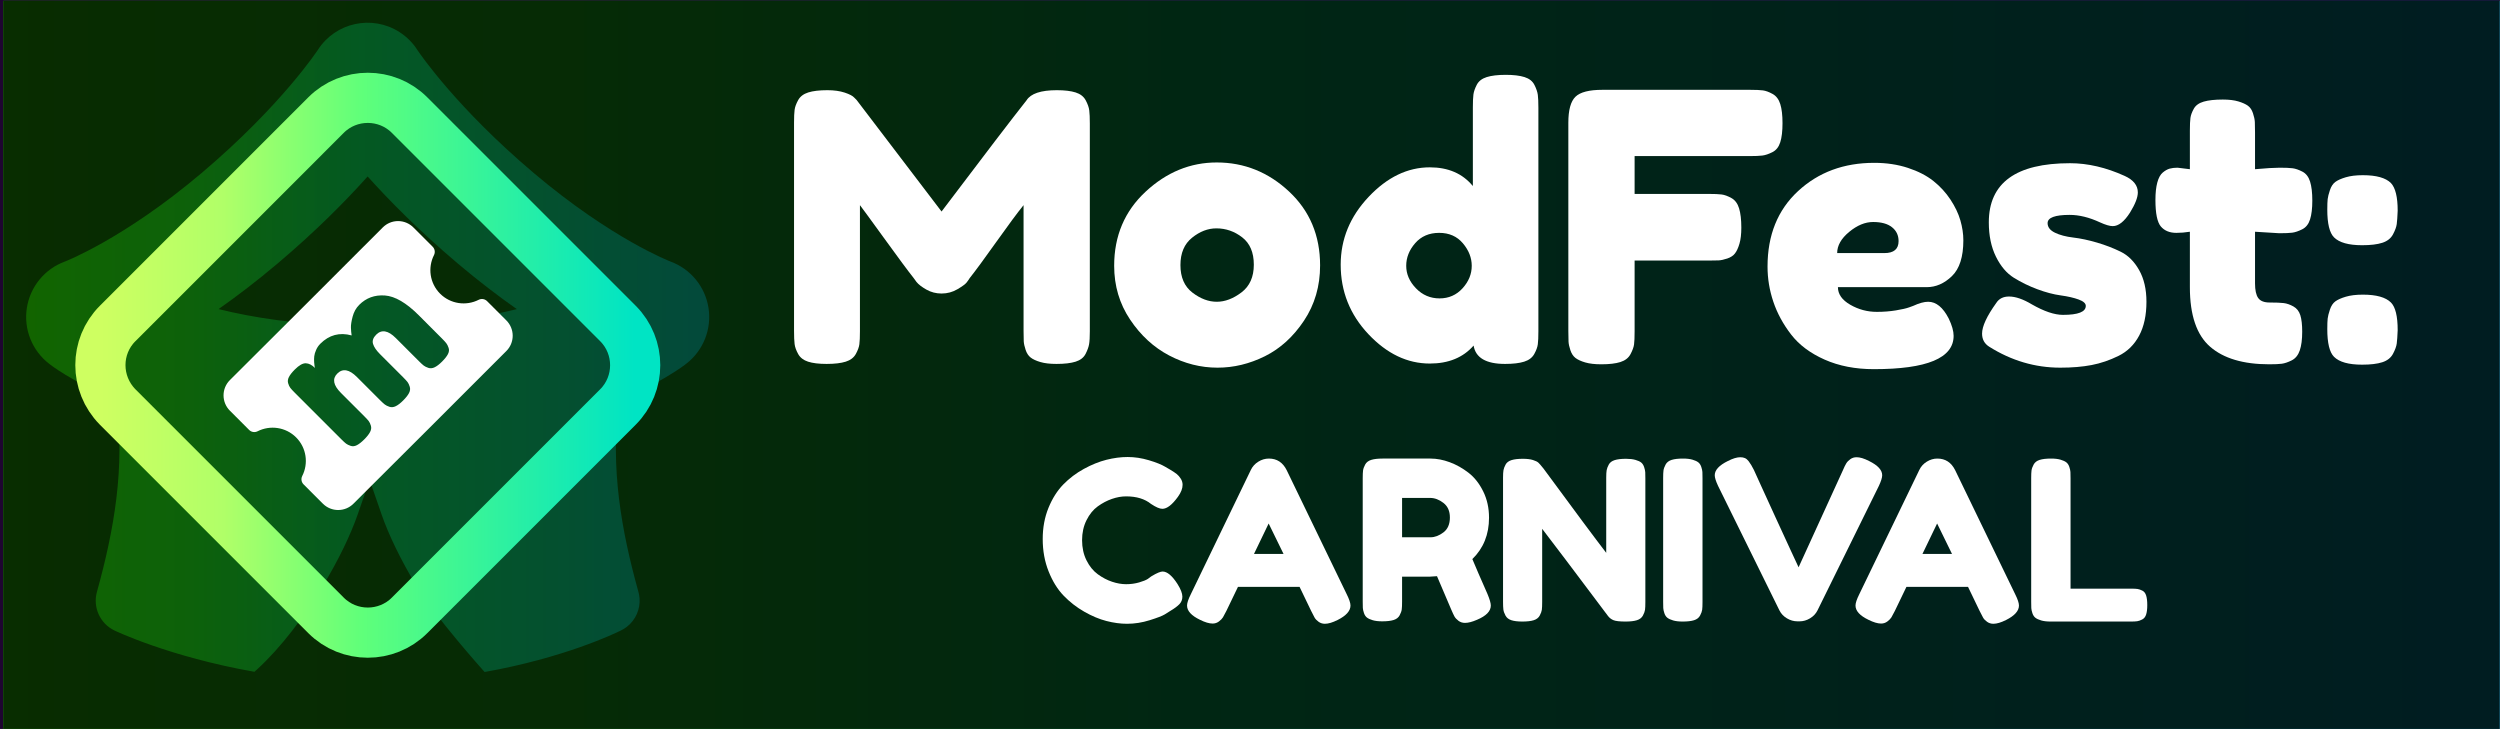 <?xml version="1.0" encoding="UTF-8" standalone="no"?>
<!DOCTYPE svg PUBLIC "-//W3C//DTD SVG 1.1//EN" "http://www.w3.org/Graphics/SVG/1.1/DTD/svg11.dtd">
<svg width="100%" height="100%" viewBox="0 0 686 200" version="1.1" xmlns="http://www.w3.org/2000/svg" xmlns:xlink="http://www.w3.org/1999/xlink" xml:space="preserve" xmlns:serif="http://www.serif.com/" style="fill-rule:evenodd;clip-rule:evenodd;stroke-miterlimit:10;">
    <rect x="0" y="0" width="686" height="200" fill="#333333" stroke="none"/>
    <g transform="matrix(1,0,0,1,-2400,-1680)">
        <g id="carnival-lockup-full" serif:id="carnival/lockup-full" transform="matrix(0.722,0,0,1,2400,1680)">
            <rect x="0" y="0" width="949.973" height="200" style="fill:rgb(30,5,48);"/>
            <clipPath id="_clip1">
                <rect x="0" y="0" width="949.973" height="200"/>
            </clipPath>
            <g clip-path="url(#_clip1)">
                <g transform="matrix(4.744,0,0,1,1.273,0.22)">
                    <rect x="0" y="0" width="200" height="200" style="fill:url(#_Linear2);"/>
                </g>
                <g id="Layer6" transform="matrix(4.744,0,0,1,1.035,0.22)">
                    <rect x="0.05" y="0" width="199.95" height="200" style="fill-opacity:0.77;"/>
                </g>
                <g id="Icon" transform="matrix(1.385,0,0,1,-58.887,-42.524)">
                    <rect x="42.524" y="42.524" width="200" height="200" style="fill:none;"/>
                    <clipPath id="_clip3">
                        <rect x="42.524" y="42.524" width="200" height="200"/>
                    </clipPath>
                    <g clip-path="url(#_clip3)">
                        <g transform="matrix(1,0,0,1,43.343,42.744)">
                            <clipPath id="_clip4">
                                <rect x="0.05" y="0" width="200" height="200"/>
                            </clipPath>
                            <g clip-path="url(#_clip4)">
                                <g id="Layer3" transform="matrix(1.167,0,0,1.056,-16.892,-20.868)">
                                    <g opacity="0.37">
                                        <g transform="matrix(0.886,0,0,1,11.601,1.924)">
                                            <path d="M33.32,121.595C21.206,116.723 15.466,112.138 15.466,112.138C10.955,108.719 8.697,103.172 9.569,97.654C10.441,92.135 14.305,87.515 19.66,85.591C19.66,85.591 35.211,79.766 55.959,62.581C77.139,45.039 86.81,30.585 86.81,30.585C91.489,23.458 101.198,21.391 108.478,25.972C110.453,27.214 112.047,28.819 113.229,30.641C114.053,31.841 123.829,45.8 144.091,62.581C164.839,79.766 180.39,85.591 180.39,85.591C185.742,87.514 189.606,92.131 190.48,97.646C191.354,103.161 189.102,108.707 184.597,112.128C184.597,112.128 176.984,118.224 160.766,123.83C162.888,123.119 164.871,122.397 166.718,121.678C164.367,139.214 167.357,155.44 171.84,171.294C172.017,171.879 172.127,172.473 172.174,173.066C172.288,174.503 172.026,175.912 171.454,177.182C170.884,178.452 169.999,179.593 168.839,180.48C168.347,180.858 167.809,181.187 167.231,181.458C165.545,182.277 152.103,188.585 131.061,192.246L130.661,191.809C130.661,191.809 117.883,177.865 112.829,169.654C108.824,163.148 105.595,156.622 103.7,151.264L100.546,142.351L97.392,151.264C95.497,156.622 92.269,163.148 88.264,169.654C83.268,177.769 77.064,185.859 70.668,191.575L69.975,192.194C47.285,188.288 32.83,181.462 32.83,181.462C28.999,179.667 27.034,175.44 28.17,171.434C32.682,155.51 35.698,139.214 33.32,121.595ZM115.738,101.696C125.055,100.939 132.993,99.558 139.608,97.953C134.728,94.601 129.426,90.649 123.835,86.018C113.758,77.672 105.872,69.87 100.016,63.483C94.169,69.872 86.29,77.673 76.215,86.018C70.628,90.646 65.328,94.596 60.451,97.946C69.558,100.156 81.168,101.942 95.422,102.264C95.452,101.595 95.603,100.761 95.874,99.763C96.204,98.548 96.785,97.533 97.617,96.718C99.466,94.908 101.733,94.096 104.419,94.281C107.105,94.467 110.108,96.184 113.427,99.434L115.738,101.696Z" style="fill:url(#_Linear5);"/>
                                        </g>
                                    </g>
                                </g>
                                <g transform="matrix(1,0,0,1,0.05,0)">
                                    <g transform="matrix(1,0,0,1,7.10543e-14,-0.05)">
                                        <path d="M31.4,88.6L88.6,31.4C94.9,25.1 105.2,25.1 111.5,31.4L168.7,88.6C175,94.9 175,105.2 168.7,111.5L111.5,168.7C105.2,175 94.9,175 88.6,168.7L31.4,111.5C25.1,105.1 25.1,94.9 31.4,88.6Z" style="fill:none;fill-rule:nonzero;stroke:url(#_Linear6);stroke-width:13.77px;"/>
                                    </g>
                                    <g transform="matrix(0.866,0.866,-0.535,0.535,-334.108,-463.708)">
                                        <path d="M556.676,121.072L556.676,81.883C556.676,79.804 557.186,77.811 558.094,76.341C559.003,74.872 560.235,74.046 561.52,74.046L567.631,74.046C568.335,74.046 568.958,74.779 569.176,75.861C570.146,80.686 572.95,84.178 576.255,84.178C579.56,84.178 582.365,80.686 583.335,75.861C583.552,74.779 584.176,74.046 584.879,74.046L590.99,74.046C592.275,74.046 593.507,74.872 594.416,76.341C595.324,77.811 595.835,79.804 595.835,81.883L595.835,121.072L595.834,121.076L595.799,160.273C595.795,164.597 593.627,168.098 590.954,168.098L584.839,168.098C584.135,168.098 583.511,167.366 583.294,166.283C582.324,161.458 579.519,157.966 576.214,157.966C572.91,157.966 570.105,161.458 569.135,166.283C568.917,167.366 568.294,168.098 567.59,168.098L561.484,168.098C560.198,168.098 558.965,167.271 558.056,165.799C557.147,164.327 556.638,162.33 556.64,160.25L556.676,121.072ZM565.209,107.792C565.209,109.4 565.481,110.963 566.026,112.482C566.57,114 567.073,115.106 567.534,115.798C567.994,116.49 568.434,117.082 568.853,117.574C566.424,119.807 565.209,123.201 565.209,127.757C565.209,128.65 565.314,129.532 565.523,130.403C565.733,131.274 565.97,131.977 566.235,132.513C566.5,133.049 566.808,133.563 567.157,134.054C567.506,134.546 567.743,134.858 567.869,134.992L568.183,135.327C567.233,135.327 566.507,135.707 566.005,136.466C565.502,137.225 565.251,138.699 565.251,140.888C565.251,142.317 565.335,143.456 565.502,144.305C565.67,145.153 565.956,145.756 566.361,146.113C566.766,146.471 567.129,146.683 567.45,146.75C567.771,146.817 568.253,146.85 568.895,146.85L583.639,146.85C584.309,146.85 584.798,146.817 585.105,146.75C585.412,146.683 585.775,146.482 586.194,146.147C586.613,145.812 586.906,145.22 587.074,144.372C587.241,143.523 587.325,142.406 587.325,141.022C587.325,139.593 587.241,138.454 587.074,137.605C586.906,136.756 586.62,136.153 586.215,135.796C585.81,135.439 585.447,135.227 585.126,135.16C584.805,135.093 584.323,135.059 583.681,135.059L576.267,135.059C573.838,135.059 572.623,133.719 572.623,131.04C572.623,128.27 573.838,126.886 576.267,126.886L583.597,126.886C584.24,126.886 584.721,126.852 585.042,126.785C585.364,126.718 585.734,126.517 586.152,126.182C586.571,125.847 586.871,125.256 587.053,124.407C587.234,123.558 587.325,122.442 587.325,121.057C587.325,119.628 587.241,118.489 587.074,117.64C586.906,116.792 586.613,116.189 586.194,115.832C585.775,115.474 585.412,115.262 585.105,115.195C584.798,115.128 584.309,115.095 583.639,115.095L576.309,115.095C575.136,115.095 574.229,114.816 573.586,114.257C572.944,113.699 572.623,112.638 572.623,111.075C572.623,108.306 573.838,106.921 576.267,106.921L583.597,106.921C584.24,106.921 584.721,106.888 585.042,106.821C585.364,106.754 585.734,106.553 586.152,106.218C586.571,105.883 586.871,105.291 587.053,104.442C587.234,103.594 587.325,102.477 587.325,101.093C587.325,99.663 587.241,98.525 587.074,97.676C586.906,96.827 586.613,96.236 586.194,95.901C585.775,95.566 585.405,95.365 585.084,95.298C584.763,95.231 584.281,95.197 583.639,95.197L576.309,95.197C572.344,95.197 569.502,96.403 567.785,98.815C566.068,101.227 565.209,104.219 565.209,107.792Z" style="fill:white;"/>
                                    </g>
                                </g>
                            </g>
                        </g>
                    </g>
                </g>
                <g transform="matrix(2.864,0,0,2.068,126.581,-147.642)">
                    <path d="M96.052,83.361C97.078,83.361 97.907,83.461 98.536,83.659C99.165,83.858 99.612,84.206 99.877,84.703C100.142,85.2 100.3,85.647 100.349,86.044C100.399,86.442 100.424,87.021 100.424,87.783L100.424,115.359C100.424,116.121 100.391,116.692 100.325,117.073C100.258,117.454 100.101,117.885 99.853,118.365C99.604,118.845 99.165,119.185 98.536,119.384C97.907,119.582 97.062,119.682 96.002,119.682C95.141,119.682 94.429,119.599 93.865,119.433C93.302,119.268 92.872,119.069 92.574,118.837C92.275,118.605 92.052,118.266 91.903,117.818C91.754,117.371 91.671,116.99 91.654,116.676C91.638,116.361 91.63,115.889 91.63,115.26L91.63,98.615C90.801,99.642 89.592,101.273 88.002,103.509C86.413,105.745 85.237,107.343 84.475,108.304C84.375,108.469 84.243,108.66 84.077,108.875C83.912,109.09 83.506,109.388 82.86,109.769C82.214,110.15 81.51,110.341 80.748,110.341C80.02,110.341 79.349,110.167 78.736,109.819C78.123,109.471 77.684,109.132 77.419,108.8L77.022,108.254C76.359,107.426 75.051,105.662 73.097,102.962C71.142,100.263 70.082,98.814 69.917,98.615L69.917,115.359C69.917,116.121 69.892,116.692 69.842,117.073C69.793,117.454 69.635,117.885 69.37,118.365C69.105,118.845 68.658,119.185 68.029,119.384C67.399,119.582 66.555,119.682 65.495,119.682C64.468,119.682 63.648,119.582 63.035,119.384C62.422,119.185 61.984,118.845 61.719,118.365C61.454,117.885 61.296,117.446 61.247,117.048C61.197,116.651 61.172,116.055 61.172,115.26L61.172,87.684C61.172,86.922 61.197,86.351 61.247,85.97C61.296,85.589 61.454,85.158 61.719,84.678C61.984,84.198 62.431,83.858 63.06,83.659C63.689,83.461 64.534,83.361 65.594,83.361C66.488,83.361 67.259,83.469 67.904,83.684C68.55,83.9 68.973,84.123 69.171,84.355L69.47,84.653L80.748,99.46C86.379,92.007 90.139,87.088 92.027,84.703C92.59,83.808 93.932,83.361 96.052,83.361Z" style="fill:white;fill-rule:nonzero;"/>
                    <path d="M117.268,92.951C120.911,92.951 124.108,94.234 126.857,96.801C129.606,99.368 130.981,102.639 130.981,106.614C130.981,109.364 130.269,111.806 128.844,113.943C127.42,116.079 125.689,117.653 123.652,118.663C121.615,119.673 119.52,120.179 117.367,120.179C115.148,120.179 113.011,119.64 110.957,118.564C108.904,117.487 107.173,115.897 105.765,113.794C104.357,111.691 103.654,109.314 103.654,106.664C103.654,102.689 105.045,99.41 107.827,96.826C110.61,94.242 113.756,92.951 117.268,92.951ZM114.038,110.217C115.098,111.028 116.174,111.434 117.268,111.434C118.361,111.434 119.454,111.02 120.547,110.192C121.64,109.364 122.186,108.138 122.186,106.515C122.186,104.892 121.673,103.683 120.646,102.888C119.619,102.093 118.477,101.695 117.218,101.695C116.092,101.695 115.015,102.109 113.988,102.938C112.961,103.766 112.448,104.975 112.448,106.565C112.448,108.188 112.978,109.405 114.038,110.217Z" style="fill:white;fill-rule:nonzero;"/>
                    <path d="M155.625,81.324C156.652,81.324 157.48,81.423 158.109,81.622C158.739,81.821 159.178,82.169 159.426,82.666C159.675,83.163 159.824,83.601 159.873,83.982C159.923,84.363 159.948,84.935 159.948,85.696L159.948,115.359C159.948,116.121 159.923,116.692 159.873,117.073C159.824,117.454 159.666,117.885 159.401,118.365C159.136,118.845 158.689,119.185 158.06,119.384C157.43,119.582 156.586,119.682 155.526,119.682C153.008,119.682 151.617,118.87 151.352,117.247C149.961,118.837 148.023,119.632 145.539,119.632C142.558,119.632 139.842,118.332 137.39,115.732C134.939,113.131 133.714,110.059 133.714,106.515C133.714,103.136 134.947,100.139 137.415,97.522C139.883,94.905 142.591,93.597 145.539,93.597C147.99,93.597 149.895,94.425 151.253,96.081L151.253,85.647C151.253,84.885 151.278,84.314 151.327,83.933C151.377,83.552 151.526,83.121 151.774,82.641C152.023,82.161 152.462,81.821 153.091,81.622C153.72,81.423 154.565,81.324 155.625,81.324ZM143.7,109.645C144.562,110.539 145.605,110.987 146.831,110.987C148.056,110.987 149.075,110.539 149.886,109.645C150.698,108.751 151.104,107.757 151.104,106.664C151.104,105.604 150.714,104.61 149.936,103.683C149.158,102.755 148.106,102.292 146.781,102.292C145.456,102.292 144.396,102.747 143.601,103.658C142.806,104.569 142.409,105.571 142.409,106.664C142.409,107.757 142.839,108.751 143.7,109.645Z" style="fill:white;fill-rule:nonzero;"/>
                    <path d="M188.02,83.312C188.782,83.312 189.354,83.336 189.735,83.386C190.115,83.436 190.546,83.593 191.026,83.858C191.507,84.123 191.846,84.57 192.045,85.2C192.244,85.829 192.343,86.674 192.343,87.734C192.343,88.794 192.244,89.638 192.045,90.268C191.846,90.897 191.498,91.336 191.002,91.584C190.505,91.833 190.066,91.982 189.685,92.031C189.304,92.081 188.716,92.106 187.921,92.106L172.717,92.106L172.717,97.124L182.505,97.124C183.3,97.124 183.888,97.149 184.269,97.199C184.65,97.248 185.081,97.406 185.561,97.671C186.041,97.936 186.381,98.391 186.58,99.037C186.778,99.683 186.878,100.536 186.878,101.596C186.878,102.457 186.795,103.169 186.629,103.733C186.464,104.296 186.265,104.726 186.033,105.024C185.801,105.322 185.462,105.546 185.014,105.695C184.567,105.844 184.186,105.927 183.872,105.944C183.557,105.96 183.085,105.968 182.456,105.968L172.717,105.968L172.717,115.359C172.717,116.154 172.692,116.734 172.643,117.098C172.593,117.462 172.436,117.893 172.171,118.39C171.906,118.887 171.458,119.235 170.829,119.433C170.2,119.632 169.355,119.731 168.295,119.731C167.434,119.731 166.722,119.649 166.159,119.483C165.595,119.317 165.165,119.119 164.867,118.887C164.569,118.655 164.345,118.315 164.196,117.868C164.047,117.421 163.964,117.04 163.948,116.725C163.931,116.411 163.923,115.939 163.923,115.309L163.923,87.684C163.923,85.995 164.237,84.844 164.867,84.231C165.496,83.618 166.689,83.312 168.444,83.312L188.02,83.312Z" style="fill:white;fill-rule:nonzero;"/>
                    <path d="M216.341,103.285C216.341,105.472 215.836,107.053 214.826,108.03C213.816,109.008 212.698,109.496 211.472,109.496L199.697,109.496C199.697,110.424 200.243,111.202 201.336,111.831C202.429,112.461 203.605,112.775 204.864,112.775C205.758,112.775 206.603,112.709 207.398,112.577C208.193,112.444 208.773,112.312 209.137,112.179L209.683,111.98C210.478,111.616 211.141,111.434 211.671,111.434C212.731,111.434 213.642,112.179 214.404,113.67C214.834,114.564 215.05,115.326 215.05,115.955C215.05,118.903 211.522,120.377 204.466,120.377C202.015,120.377 199.837,119.955 197.933,119.11C196.028,118.266 194.546,117.156 193.486,115.781C192.426,114.407 191.639,112.958 191.126,111.434C190.612,109.91 190.356,108.353 190.356,106.763C190.356,102.59 191.705,99.252 194.405,96.752C197.105,94.251 200.475,93 204.516,93C206.139,93 207.63,93.224 208.988,93.671C210.346,94.118 211.472,94.698 212.367,95.41C213.261,96.122 214.014,96.942 214.627,97.87C215.24,98.797 215.679,99.716 215.944,100.627C216.209,101.538 216.341,102.424 216.341,103.285ZM205.858,104.975C207.116,104.975 207.746,104.445 207.746,103.385C207.746,102.623 207.456,102.01 206.876,101.546C206.297,101.083 205.46,100.851 204.367,100.851C203.307,100.851 202.247,101.29 201.187,102.167C200.127,103.045 199.597,103.981 199.597,104.975L205.858,104.975Z" style="fill:white;fill-rule:nonzero;"/>
                    <path d="M229.21,120.179C225.865,120.179 222.718,119.251 219.77,117.396C219.14,116.999 218.826,116.419 218.826,115.657C218.826,114.697 219.455,113.338 220.714,111.583C221.078,111.02 221.641,110.738 222.403,110.738C223.264,110.738 224.275,111.086 225.434,111.782C227.057,112.709 228.432,113.173 229.558,113.173C231.578,113.173 232.589,112.775 232.589,111.98C232.589,111.649 232.274,111.368 231.645,111.136C231.015,110.904 230.22,110.722 229.26,110.589C228.299,110.457 227.264,110.183 226.154,109.769C225.045,109.355 224.01,108.85 223.049,108.254C222.088,107.658 221.293,106.722 220.664,105.447C220.035,104.171 219.72,102.656 219.72,100.9C219.72,95.667 223.314,93.05 230.502,93.05C232.854,93.05 235.272,93.613 237.756,94.739C238.915,95.269 239.495,95.998 239.495,96.926C239.495,97.588 239.147,98.482 238.452,99.609C237.69,100.801 236.928,101.397 236.166,101.397C235.769,101.397 235.206,101.232 234.477,100.9C233.052,100.238 231.711,99.907 230.452,99.907C228.498,99.907 227.521,100.271 227.521,101C227.521,101.53 227.844,101.952 228.49,102.267C229.136,102.581 229.947,102.797 230.924,102.913C231.901,103.029 232.953,103.252 234.079,103.583C235.206,103.915 236.257,104.32 237.234,104.801C238.212,105.281 239.023,106.093 239.669,107.235C240.315,108.378 240.638,109.778 240.638,111.434C240.638,113.223 240.315,114.721 239.669,115.93C239.023,117.139 238.112,118.034 236.936,118.613C235.76,119.193 234.568,119.599 233.359,119.831C232.15,120.063 230.767,120.179 229.21,120.179Z" style="fill:white;fill-rule:nonzero;"/>
                    <path d="M258.276,102.341L255.047,102.143L255.047,108.999C255.047,109.894 255.188,110.539 255.469,110.937C255.751,111.334 256.256,111.533 256.985,111.533C257.813,111.533 258.434,111.558 258.848,111.608C259.262,111.657 259.692,111.806 260.14,112.055C260.587,112.303 260.893,112.693 261.059,113.223C261.224,113.753 261.307,114.481 261.307,115.409C261.307,116.436 261.2,117.264 260.984,117.893C260.769,118.522 260.413,118.961 259.916,119.21C259.419,119.458 258.98,119.607 258.599,119.657C258.218,119.707 257.664,119.731 256.935,119.731C253.49,119.731 250.873,118.953 249.084,117.396C247.296,115.839 246.401,113.206 246.401,109.496L246.401,102.143C245.772,102.242 245.176,102.292 244.613,102.292C243.718,102.292 243.031,102.01 242.551,101.447C242.07,100.884 241.83,99.708 241.83,97.919C241.83,96.992 241.913,96.222 242.079,95.609C242.244,94.996 242.485,94.557 242.799,94.292C243.114,94.027 243.42,93.853 243.718,93.77C244.017,93.688 244.364,93.646 244.762,93.646L246.401,93.845L246.401,88.727C246.401,87.965 246.426,87.402 246.476,87.038C246.526,86.674 246.675,86.268 246.923,85.821C247.172,85.374 247.61,85.059 248.24,84.877C248.869,84.694 249.714,84.603 250.774,84.603C251.602,84.603 252.289,84.686 252.836,84.852C253.382,85.017 253.805,85.208 254.103,85.423C254.401,85.639 254.624,85.97 254.774,86.417C254.923,86.864 255.005,87.253 255.022,87.585C255.039,87.916 255.047,88.38 255.047,88.976L255.047,93.845C256.504,93.712 257.597,93.646 258.326,93.646C259.088,93.646 259.659,93.671 260.04,93.721C260.421,93.77 260.852,93.92 261.332,94.168C261.812,94.416 262.152,94.855 262.351,95.485C262.549,96.114 262.649,96.959 262.649,98.019C262.649,99.045 262.549,99.874 262.351,100.503C262.152,101.132 261.804,101.571 261.307,101.82C260.81,102.068 260.371,102.217 259.991,102.267C259.61,102.316 259.038,102.341 258.276,102.341Z" style="fill:white;fill-rule:nonzero;"/>
                    <path d="M273.083,95.683C273.679,96.313 273.977,97.538 273.977,99.36C273.944,100.155 273.903,100.743 273.853,101.124C273.803,101.505 273.638,101.96 273.356,102.49C273.075,103.02 272.603,103.393 271.94,103.608C271.278,103.824 270.383,103.931 269.257,103.931C267.468,103.931 266.226,103.583 265.531,102.888C264.934,102.292 264.636,101.066 264.636,99.211C264.636,98.582 264.653,98.118 264.686,97.82C264.719,97.522 264.818,97.124 264.984,96.627C265.15,96.131 265.39,95.766 265.704,95.534C266.019,95.302 266.483,95.095 267.096,94.913C267.708,94.731 268.462,94.64 269.356,94.64C271.145,94.64 272.387,94.988 273.083,95.683ZM273.083,111.533C273.679,112.129 273.977,113.355 273.977,115.21C273.944,116.005 273.903,116.593 273.853,116.974C273.803,117.355 273.638,117.81 273.356,118.34C273.075,118.87 272.603,119.243 271.94,119.458C271.278,119.673 270.383,119.781 269.257,119.781C267.468,119.781 266.226,119.433 265.531,118.738C264.934,118.141 264.636,116.916 264.636,115.061C264.636,114.432 264.653,113.968 264.686,113.67C264.719,113.372 264.818,112.974 264.984,112.477C265.15,111.98 265.39,111.616 265.704,111.384C266.019,111.152 266.483,110.945 267.096,110.763C267.708,110.581 268.462,110.49 269.356,110.49C271.145,110.49 272.387,110.838 273.083,111.533Z" style="fill:white;fill-rule:nonzero;"/>
                </g>
                <g transform="matrix(1.701,0,0,1.228,289.363,23.524)">
                    <path d="M86.959,109.745L87.257,109.546C88.383,108.883 89.178,108.552 89.642,108.552C90.669,108.552 91.779,109.48 92.971,111.334C93.7,112.494 94.064,113.438 94.064,114.167C94.064,114.829 93.841,115.392 93.393,115.856C92.946,116.32 92.275,116.816 91.381,117.346C91.083,117.545 90.661,117.81 90.114,118.141C89.568,118.473 88.45,118.903 86.76,119.433C85.071,119.963 83.382,120.228 81.692,120.228C80.235,120.228 78.703,120.021 77.096,119.607C75.49,119.193 73.834,118.498 72.128,117.52C70.422,116.543 68.89,115.351 67.532,113.943C66.174,112.535 65.056,110.73 64.178,108.527C63.3,106.324 62.861,103.915 62.861,101.298C62.861,98.747 63.292,96.42 64.153,94.317C65.014,92.214 66.116,90.475 67.457,89.1C68.799,87.725 70.331,86.566 72.053,85.622C73.776,84.678 75.457,83.999 77.096,83.585C78.736,83.171 80.318,82.964 81.841,82.964C83.398,82.964 84.98,83.204 86.586,83.684C88.193,84.165 89.41,84.653 90.238,85.15L91.431,85.846C92.027,86.21 92.483,86.516 92.797,86.765C93.112,87.013 93.41,87.353 93.692,87.783C93.973,88.214 94.114,88.678 94.114,89.175C94.114,90.003 93.766,90.897 93.07,91.858C91.779,93.646 90.619,94.541 89.592,94.541C88.996,94.541 88.152,94.176 87.058,93.448C85.667,92.321 83.812,91.758 81.494,91.758C80.467,91.758 79.407,91.949 78.314,92.33C77.221,92.71 76.169,93.265 75.159,93.994C74.148,94.723 73.312,95.75 72.65,97.075C71.987,98.4 71.656,99.89 71.656,101.546C71.656,103.236 71.987,104.743 72.65,106.068C73.312,107.393 74.157,108.428 75.183,109.173C76.21,109.918 77.27,110.473 78.363,110.838C79.456,111.202 80.5,111.384 81.494,111.384C82.52,111.384 83.489,111.252 84.4,110.987C85.311,110.722 85.965,110.457 86.363,110.192L86.959,109.745Z" style="fill:white;fill-rule:nonzero;"/>
                    <path d="M117.367,85.895L130.782,113.62C131.345,114.746 131.627,115.591 131.627,116.154C131.627,117.346 130.666,118.423 128.745,119.384C127.619,119.947 126.675,120.228 125.913,120.228C125.383,120.228 124.911,120.079 124.497,119.781C124.083,119.483 123.785,119.168 123.602,118.837C123.42,118.506 123.164,118.009 122.832,117.346L120.249,111.98L106.486,111.98L103.902,117.346C103.571,118.009 103.314,118.489 103.132,118.787C102.95,119.085 102.652,119.392 102.238,119.707C101.823,120.021 101.351,120.179 100.821,120.179C100.06,120.179 99.116,119.897 97.989,119.334C96.068,118.406 95.108,117.346 95.108,116.154C95.108,115.591 95.389,114.746 95.952,113.62C95.952,113.62 100.424,104.362 109.367,85.846C109.732,85.084 110.287,84.471 111.032,84.007C111.777,83.543 112.564,83.312 113.392,83.312C115.181,83.312 116.506,84.173 117.367,85.895ZM113.342,97.82L110.063,104.627L116.671,104.627L113.342,97.82Z" style="fill:white;fill-rule:nonzero;"/>
                    <path d="M162.233,113.57C162.73,114.763 162.979,115.624 162.979,116.154C162.979,117.413 161.952,118.473 159.898,119.334C158.838,119.798 157.944,120.03 157.215,120.03C156.652,120.03 156.163,119.872 155.749,119.557C155.335,119.243 155.037,118.92 154.855,118.589C154.673,118.257 154.433,117.744 154.135,117.048C153.406,115.392 152.346,112.908 150.955,109.595L149.414,109.695L143.154,109.695L143.154,115.309C143.154,116.071 143.129,116.643 143.079,117.024C143.03,117.404 142.872,117.843 142.607,118.34C142.342,118.837 141.895,119.185 141.266,119.384C140.637,119.582 139.792,119.682 138.732,119.682C137.871,119.682 137.158,119.599 136.595,119.433C136.032,119.268 135.602,119.069 135.304,118.837C135.005,118.605 134.782,118.266 134.633,117.818C134.484,117.371 134.401,116.99 134.384,116.676C134.368,116.361 134.36,115.889 134.36,115.26L134.36,87.684C134.36,86.922 134.384,86.351 134.434,85.97C134.484,85.589 134.641,85.15 134.906,84.653C135.171,84.156 135.618,83.808 136.248,83.61C136.877,83.411 137.722,83.312 138.782,83.312L149.514,83.312C150.905,83.312 152.338,83.585 153.812,84.131C155.286,84.678 156.685,85.465 158.01,86.491C159.335,87.518 160.428,88.91 161.289,90.665C162.151,92.421 162.581,94.375 162.581,96.528C162.581,100.271 161.339,103.352 158.855,105.77C159.583,107.525 160.71,110.125 162.233,113.57ZM143.154,100.9L149.514,100.9C150.474,100.9 151.435,100.536 152.396,99.807C153.356,99.079 153.836,97.969 153.836,96.478C153.836,95.054 153.356,93.969 152.396,93.224C151.435,92.479 150.441,92.106 149.414,92.106L143.154,92.106L143.154,100.9Z" style="fill:white;fill-rule:nonzero;"/>
                    <path d="M193.188,83.361C194.016,83.361 194.72,83.444 195.299,83.61C195.879,83.775 196.31,83.974 196.591,84.206C196.873,84.438 197.088,84.777 197.237,85.224C197.386,85.672 197.469,86.053 197.486,86.367C197.502,86.682 197.51,87.154 197.51,87.783L197.51,115.359C197.51,116.154 197.486,116.734 197.436,117.098C197.386,117.462 197.229,117.893 196.964,118.39C196.699,118.887 196.252,119.235 195.622,119.433C194.993,119.632 194.148,119.731 193.088,119.731C191.797,119.731 190.902,119.632 190.405,119.433C189.908,119.235 189.494,118.92 189.163,118.489C181.71,108.552 176.808,102.06 174.456,99.012L174.456,115.359C174.456,116.154 174.431,116.734 174.382,117.098C174.332,117.462 174.175,117.893 173.91,118.39C173.645,118.887 173.197,119.235 172.568,119.433C171.939,119.632 171.094,119.731 170.034,119.731C169.007,119.731 168.187,119.632 167.575,119.433C166.962,119.235 166.523,118.887 166.258,118.39C165.993,117.893 165.836,117.446 165.786,117.048C165.736,116.651 165.711,116.071 165.711,115.309L165.711,87.585C165.711,86.823 165.745,86.26 165.811,85.895C165.877,85.531 166.034,85.117 166.283,84.653C166.531,84.189 166.97,83.858 167.599,83.659C168.229,83.461 169.073,83.361 170.133,83.361C171.061,83.361 171.814,83.452 172.394,83.635C172.974,83.817 173.38,84.015 173.611,84.231C173.843,84.446 174.141,84.786 174.506,85.249L174.754,85.547C181.743,95.054 186.414,101.331 188.766,104.378L188.766,87.585C188.766,86.823 188.799,86.26 188.865,85.895C188.931,85.531 189.089,85.117 189.337,84.653C189.586,84.189 190.024,83.858 190.654,83.659C191.283,83.461 192.128,83.361 193.188,83.361Z" style="fill:white;fill-rule:nonzero;"/>
                    <path d="M201.485,87.684C201.485,86.922 201.51,86.351 201.56,85.97C201.61,85.589 201.767,85.15 202.032,84.653C202.297,84.156 202.744,83.808 203.373,83.61C204.003,83.411 204.847,83.312 205.907,83.312C206.769,83.312 207.481,83.394 208.044,83.56C208.607,83.726 209.038,83.924 209.336,84.156C209.634,84.388 209.857,84.728 210.006,85.175C210.156,85.622 210.238,86.003 210.255,86.318C210.271,86.632 210.28,87.104 210.28,87.734L210.28,115.359C210.28,116.154 210.255,116.734 210.205,117.098C210.156,117.462 209.998,117.893 209.733,118.39C209.468,118.887 209.021,119.235 208.392,119.433C207.762,119.632 206.918,119.731 205.858,119.731C204.996,119.731 204.284,119.649 203.721,119.483C203.158,119.317 202.727,119.119 202.429,118.887C202.131,118.655 201.908,118.315 201.759,117.868C201.61,117.421 201.527,117.04 201.51,116.725C201.494,116.411 201.485,115.939 201.485,115.309L201.485,87.684Z" style="fill:white;fill-rule:nonzero;"/>
                    <path d="M247.495,83.858C249.449,84.819 250.426,85.879 250.426,87.038C250.426,87.568 250.178,88.363 249.681,89.423L235.967,117.247C235.603,117.976 235.048,118.564 234.303,119.011C233.558,119.458 232.787,119.682 231.993,119.682L231.496,119.682C230.668,119.682 229.881,119.458 229.136,119.011C228.39,118.564 227.835,117.976 227.471,117.247L213.758,89.423C213.261,88.363 213.012,87.568 213.012,87.038C213.012,85.879 213.99,84.819 215.944,83.858C217.037,83.295 217.964,83.013 218.726,83.013C219.124,83.013 219.472,83.08 219.77,83.212C220.068,83.345 220.341,83.577 220.59,83.908C220.838,84.239 221.028,84.521 221.161,84.752C221.293,84.984 221.492,85.349 221.757,85.846C221.79,85.912 222.32,87.079 223.347,89.348C224.374,91.617 225.475,94.027 226.651,96.578C227.827,99.128 228.937,101.538 229.98,103.807C231.024,106.076 231.612,107.343 231.744,107.608L241.681,85.846C241.946,85.216 242.186,84.728 242.402,84.38C242.617,84.032 242.923,83.717 243.321,83.436C243.718,83.154 244.182,83.013 244.712,83.013C245.474,83.013 246.401,83.295 247.495,83.858Z" style="fill:white;fill-rule:nonzero;"/>
                    <path d="M266.723,85.895L280.138,113.62C280.701,114.746 280.983,115.591 280.983,116.154C280.983,117.346 280.022,118.423 278.101,119.384C276.975,119.947 276.031,120.228 275.269,120.228C274.739,120.228 274.267,120.079 273.853,119.781C273.439,119.483 273.141,119.168 272.959,118.837C272.776,118.506 272.52,118.009 272.188,117.346L269.605,111.98L255.842,111.98L253.258,117.346C252.927,118.009 252.67,118.489 252.488,118.787C252.306,119.085 252.008,119.392 251.594,119.707C251.18,120.021 250.708,120.179 250.178,120.179C249.416,120.179 248.472,119.897 247.345,119.334C245.424,118.406 244.464,117.346 244.464,116.154C244.464,115.591 244.745,114.746 245.308,113.62C245.308,113.62 249.78,104.362 258.724,85.846C259.088,85.084 259.643,84.471 260.388,84.007C261.133,83.543 261.92,83.312 262.748,83.312C264.537,83.312 265.862,84.173 266.723,85.895ZM262.698,97.82L259.419,104.627L266.027,104.627L262.698,97.82Z" style="fill:white;fill-rule:nonzero;"/>
                    <path d="M292.51,112.378L306.025,112.378C306.687,112.378 307.176,112.403 307.49,112.452C307.805,112.502 308.161,112.626 308.559,112.825C308.956,113.024 309.238,113.388 309.403,113.918C309.569,114.448 309.652,115.16 309.652,116.055C309.652,116.916 309.569,117.611 309.403,118.141C309.238,118.671 308.948,119.044 308.534,119.259C308.12,119.475 307.747,119.607 307.416,119.657C307.085,119.707 306.604,119.731 305.975,119.731L288.088,119.731C287.227,119.731 286.515,119.649 285.952,119.483C285.388,119.317 284.958,119.119 284.66,118.887C284.362,118.655 284.138,118.315 283.989,117.868C283.84,117.421 283.757,117.04 283.74,116.725C283.724,116.411 283.716,115.939 283.716,115.309L283.716,87.684C283.716,86.922 283.74,86.351 283.79,85.97C283.84,85.589 283.997,85.15 284.262,84.653C284.527,84.156 284.974,83.808 285.604,83.61C286.233,83.411 287.078,83.312 288.138,83.312C288.999,83.312 289.711,83.394 290.274,83.56C290.837,83.726 291.268,83.924 291.566,84.156C291.864,84.388 292.088,84.728 292.237,85.175C292.386,85.622 292.469,86.003 292.485,86.318C292.502,86.632 292.51,87.104 292.51,87.734L292.51,112.378Z" style="fill:white;fill-rule:nonzero;"/>
                </g>
            </g>
        </g>
    </g>
    <defs>
        <linearGradient id="_Linear2" x1="0" y1="0" x2="1" y2="0" gradientUnits="userSpaceOnUse" gradientTransform="matrix(200,0,0,200,0,100)"><stop offset="0" style="stop-color:rgb(34,196,0);stop-opacity:1"/><stop offset="0.23" style="stop-color:rgb(25,188,23);stop-opacity:1"/><stop offset="0.49" style="stop-color:rgb(0,167,86);stop-opacity:1"/><stop offset="1" style="stop-color:rgb(0,126,147);stop-opacity:1"/></linearGradient>
        <linearGradient id="_Linear5" x1="0" y1="0" x2="1" y2="0" gradientUnits="userSpaceOnUse" gradientTransform="matrix(181.282,0,0,181.282,9.384,107.891)"><stop offset="0" style="stop-color:rgb(34,196,0);stop-opacity:1"/><stop offset="0.23" style="stop-color:rgb(25,188,23);stop-opacity:1"/><stop offset="0.49" style="stop-color:rgb(0,167,86);stop-opacity:1"/><stop offset="1" style="stop-color:rgb(0,126,147);stop-opacity:1"/></linearGradient>
        <linearGradient id="_Linear6" x1="0" y1="0" x2="1" y2="0" gradientUnits="userSpaceOnUse" gradientTransform="matrix(146.75,0,0,146.75,26.675,100.05)"><stop offset="0" style="stop-color:rgb(206,255,97);stop-opacity:1"/><stop offset="0.23" style="stop-color:rgb(176,255,104);stop-opacity:1"/><stop offset="0.49" style="stop-color:rgb(95,255,122);stop-opacity:1"/><stop offset="1" style="stop-color:rgb(0,228,196);stop-opacity:1"/></linearGradient>
    </defs>
</svg>
